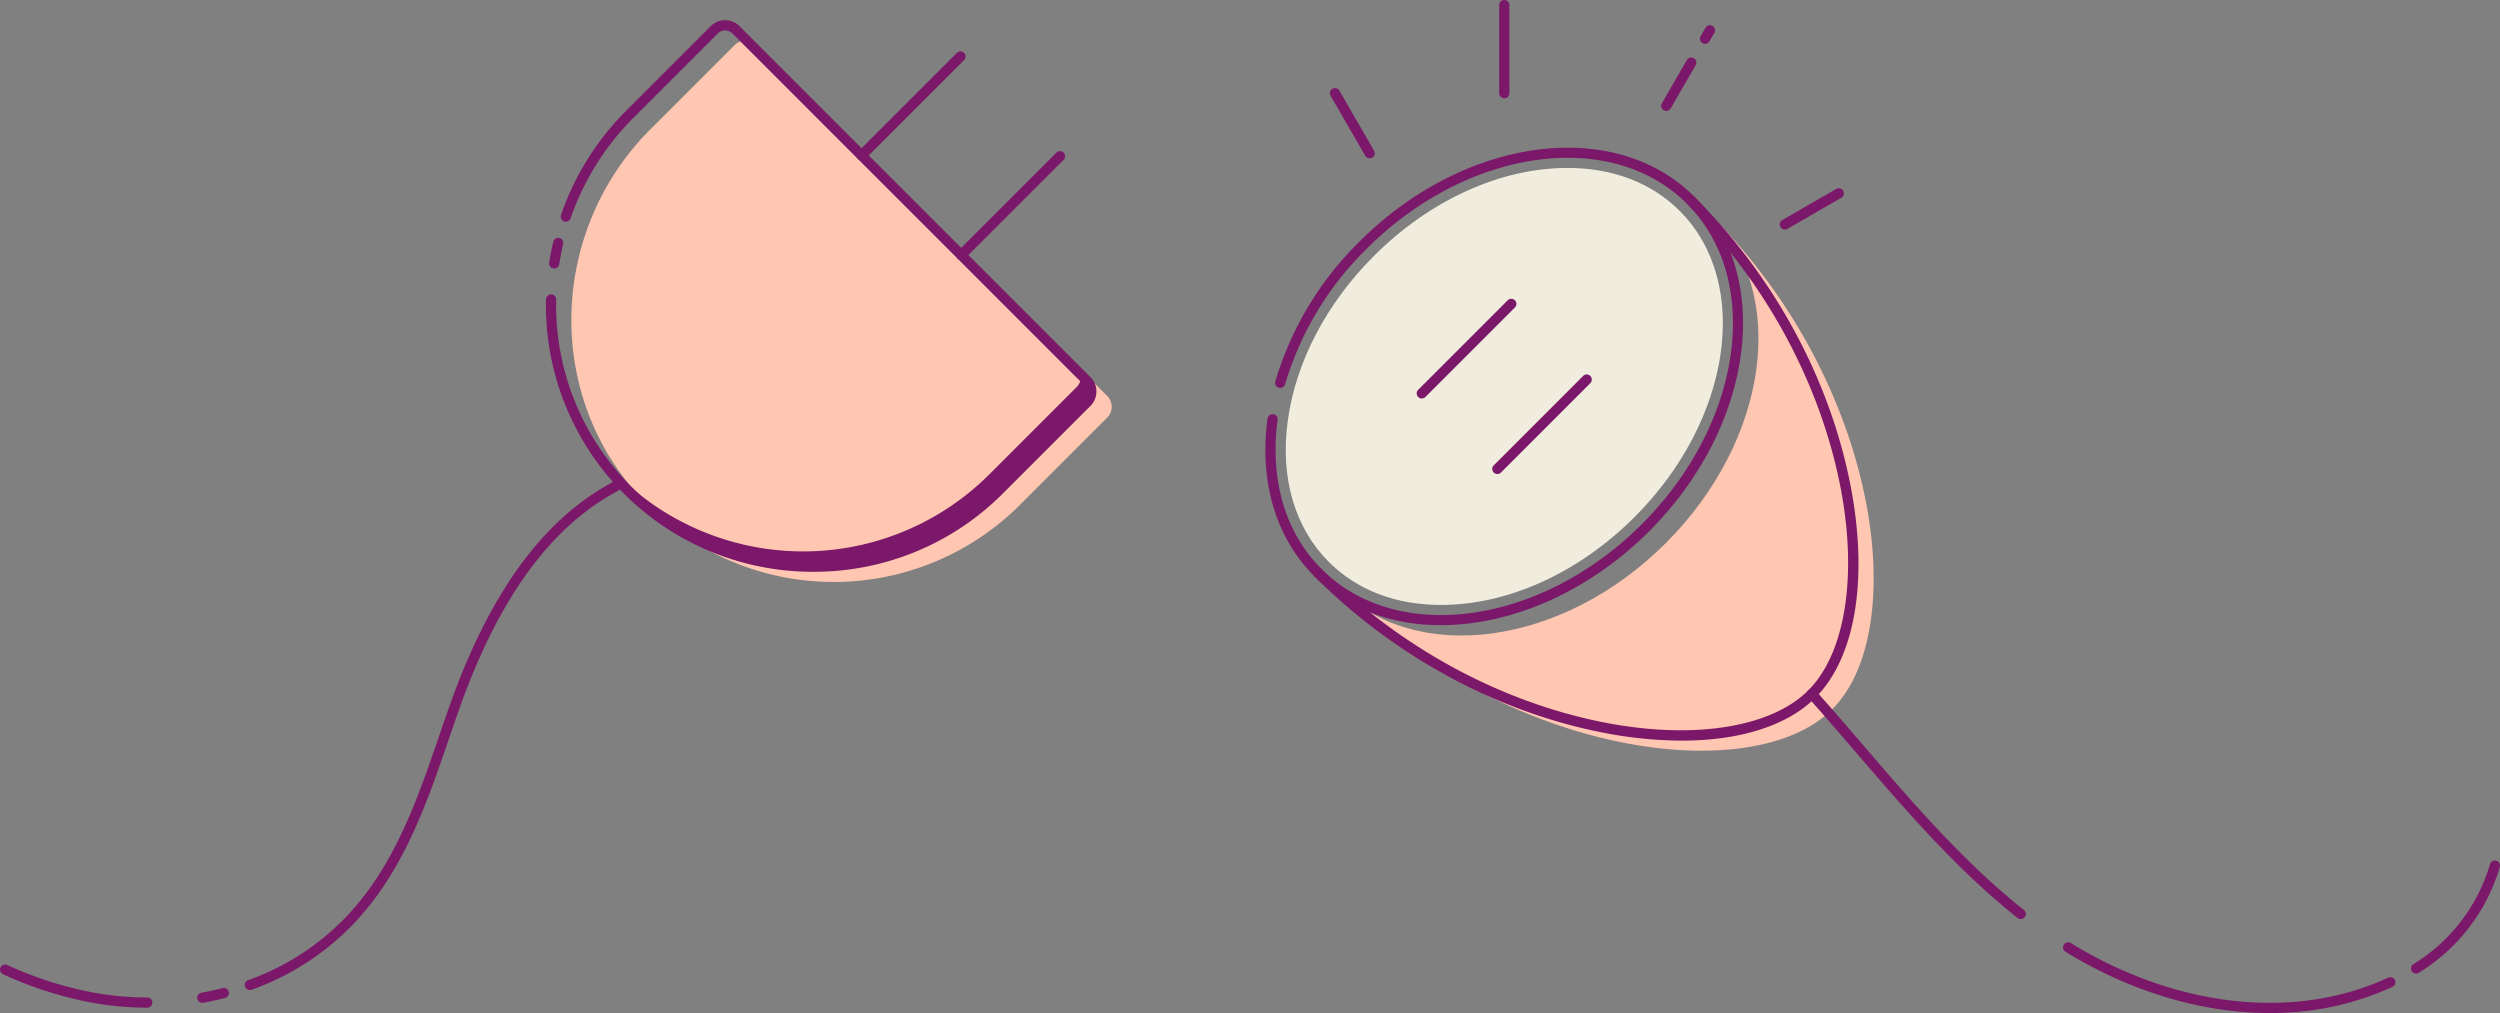<svg xmlns="http://www.w3.org/2000/svg" width="490.696" height="198.834" viewBox="0 0 490.696 198.834"><rect x="0" y="0" width="490.696" height="198.834" fill="#808080" stroke="none"/><defs><style>.a{fill:#ffc6b2;}.b{fill:#7c1869;}.c{fill:#f0edde;}</style></defs><g transform="translate(-1717.12 -234.946)"><path class="a" d="M1861.321,243.784,1844.8,260.3c-20.05,20.051-20.935,52.716-1.221,73.1a51.707,51.707,0,0,0,73.746.63l17.119-17.119a3,3,0,0,0,0-4.243l-68.884-68.884A3,3,0,0,0,1861.321,243.784Z"/><path class="b" d="M1876.776,347.175c-.151,0-.3,0-.454,0a52.337,52.337,0,0,1-52.04-53.467,1.04,1.04,0,0,1,1.02-.98,1,1,0,0,1,.98,1.02,50.338,50.338,0,0,0,50.057,51.428,50.452,50.452,0,0,0,36.283-14.851l17.119-17.119a2,2,0,0,0,0-2.829l-68.885-68.884a2.047,2.047,0,0,0-2.828,0l-16.516,16.517a51.593,51.593,0,0,0-12.393,19.8,1,1,0,0,1-1.89-.652,53.554,53.554,0,0,1,12.869-20.564l16.516-16.517a4,4,0,0,1,5.657,0l68.884,68.884a4,4,0,0,1,0,5.657l-17.119,17.119A52.315,52.315,0,0,1,1876.776,347.175Z"/><path class="b" d="M1930.448,309.668l-1.147-1.147a2.977,2.977,0,0,1-.853,2.39l-17.119,17.119a51.707,51.707,0,0,1-73.746-.63,50.759,50.759,0,0,1-4.722-5.66,50.707,50.707,0,0,0,6.722,8.66,51.707,51.707,0,0,0,73.746.63l17.119-17.119A3,3,0,0,0,1930.448,309.668Z"/><path class="c" d="M1999.959,353.684c-8.882,0-16.5-2.921-22.022-8.446-6.726-6.725-9.582-16.592-8.043-27.782,1.582-11.5,7.578-22.955,16.884-32.261,10.986-10.986,24.844-17.286,38.022-17.286,8.882,0,16.5,2.92,22.022,8.445,14.116,14.116,10.15,41.051-8.842,60.043C2026.994,347.383,2013.137,353.684,1999.959,353.684Z"/><path class="a" d="M2052.943,277.232c15.311,15.311,11.352,44.093-8.841,64.286s-48.976,24.152-64.286,8.841c33.271,33.272,81.413,39.326,96.933,23.806S2086.214,310.5,2052.943,277.232Z"/><path class="b" d="M1999.94,357.653c-9.561,0-18.369-3.123-24.832-9.587-7.587-7.586-10.854-18.583-9.2-30.963a1,1,0,0,1,1.983.265c-1.568,11.748,1.5,22.149,8.634,29.284,14.9,14.895,43.1,10.931,62.873-8.84s23.737-47.977,8.841-62.873-43.1-10.93-62.872,8.841a61.9,61.9,0,0,0-16,26.558,1,1,0,1,1-1.923-.547,63.89,63.89,0,0,1,16.513-27.425c20.552-20.551,50.025-24.516,65.7-8.841s11.709,45.149-8.841,65.7C2028.73,351.3,2013.569,357.653,1999.94,357.653Z"/><path class="b" d="M1825.9,287.651a1.165,1.165,0,0,1-.154-.011,1,1,0,0,1-.835-1.142c.211-1.359.48-2.735.8-4.089a1,1,0,0,1,1.947.458c-.306,1.3-.565,2.629-.768,3.938A1,1,0,0,1,1825.9,287.651Z"/><path class="b" d="M1996.187,313.161a1,1,0,0,1-.708-1.707l17.558-17.558a1,1,0,1,1,1.414,1.414l-17.557,17.558A1,1,0,0,1,1996.187,313.161Z"/><path class="b" d="M2011.015,327.989a1,1,0,0,1-.707-1.707l17.557-17.557a1,1,0,0,1,1.414,1.414L2011.722,327.7A1,1,0,0,1,2011.015,327.989Z"/><path class="b" d="M1886.228,266.448a1,1,0,0,1-.707-1.707l19.4-19.4a1,1,0,1,1,1.414,1.414l-19.4,19.4A1,1,0,0,1,1886.228,266.448Z"/><path class="b" d="M1905.785,286.005a1,1,0,0,1-.707-1.707l19.4-19.4a1,1,0,0,1,1.414,1.414l-19.4,19.4A1,1,0,0,1,1905.785,286.005Z"/><path class="b" d="M1746.017,432.737h0a61.149,61.149,0,0,1-12.494-1.312,75.2,75.2,0,0,1-15.817-5.253,1,1,0,0,1,.834-1.818,73.134,73.134,0,0,0,15.4,5.114,59.122,59.122,0,0,0,12.084,1.269,1,1,0,0,1,0,2Z"/><path class="b" d="M1766.168,429.268a1,1,0,0,1-.342-1.94,49.733,49.733,0,0,0,18.874-12.052c9.758-10.033,14.282-23.239,18.657-36.011.634-1.849,1.267-3.7,1.914-5.531,8-22.7,18.719-37.261,32.757-44.505a1,1,0,0,1,.918,1.778c-13.564,7-23.963,21.192-31.789,43.392-.645,1.83-1.276,3.67-1.907,5.514-4.447,12.981-9.046,26.4-19.116,36.757a51.713,51.713,0,0,1-19.624,12.538A1.007,1.007,0,0,1,1766.168,429.268Z"/><path class="b" d="M2191.355,426.036a1,1,0,0,1-.52-1.855,34.445,34.445,0,0,0,15.023-19.618,1,1,0,0,1,1.916.575,36.446,36.446,0,0,1-15.9,20.752A.994.994,0,0,1,2191.355,426.036Z"/><path class="b" d="M2162.628,433.78c-13.18,0-27.123-4.068-40.081-12.016a1,1,0,1,1,1.045-1.705c20.741,12.723,44.019,15.257,62.267,6.781a1,1,0,1,1,.842,1.814A56.924,56.924,0,0,1,2162.628,433.78Z"/><path class="b" d="M2113.75,415.337a1,1,0,0,1-.62-.215c-11.862-9.393-21.944-21.121-31.695-32.462-3.079-3.58-6.261-7.282-9.431-10.828a1,1,0,1,1,1.49-1.333c3.184,3.561,6.373,7.27,9.457,10.857,9.69,11.27,19.708,22.923,31.421,32.2a1,1,0,0,1-.622,1.784Z"/><path class="b" d="M2047.188,380.317a82.113,82.113,0,0,1-16.451-1.778c-20.426-4.2-40.182-15.027-55.629-30.473a1,1,0,0,1,1.414-1.414c15.173,15.173,34.57,25.8,54.619,29.928,17.789,3.663,33.463,1.316,40.9-6.122s9.783-23.11,6.122-40.9c-4.127-20.048-14.755-39.445-29.928-54.618a1,1,0,0,1,1.414-1.414c15.447,15.446,26.268,35.2,30.473,55.629,3.853,18.721,1.36,34.691-6.667,42.718C2067.915,377.413,2058.59,380.317,2047.188,380.317Z"/><path class="b" d="M1756.836,431.781a1,1,0,0,1-.178-1.984c1.386-.252,2.775-.556,4.126-.906a1,1,0,1,1,.5,1.936c-1.4.362-2.837.678-4.27.938A1.013,1.013,0,0,1,1756.836,431.781Z"/><path class="b" d="M2012.379,254.236a1,1,0,0,1-1-1v-17.29a1,1,0,0,1,2,0v17.29A1,1,0,0,1,2012.379,254.236Z"/><path class="b" d="M2051.779,243.551a1,1,0,0,1-.865-1.5l.955-1.654a1,1,0,0,1,1.733,1l-.956,1.654A1,1,0,0,1,2051.779,243.551Z"/><path class="b" d="M2044.179,256.715a1,1,0,0,1-.866-1.5l4.894-8.475a1,1,0,1,1,1.732,1l-4.893,8.475A1,1,0,0,1,2044.179,256.715Z"/><path class="b" d="M2067.453,280a1,1,0,0,1-.5-1.866l10.576-6.107a1,1,0,1,1,1,1.733l-10.576,6.106A.992.992,0,0,1,2067.453,280Z"/><path class="b" d="M1985.956,266.027a1,1,0,0,1-.867-.5l-6.808-11.791a1,1,0,0,1,1.733-1l6.807,11.791a1,1,0,0,1-.865,1.5Z"/></g></svg>